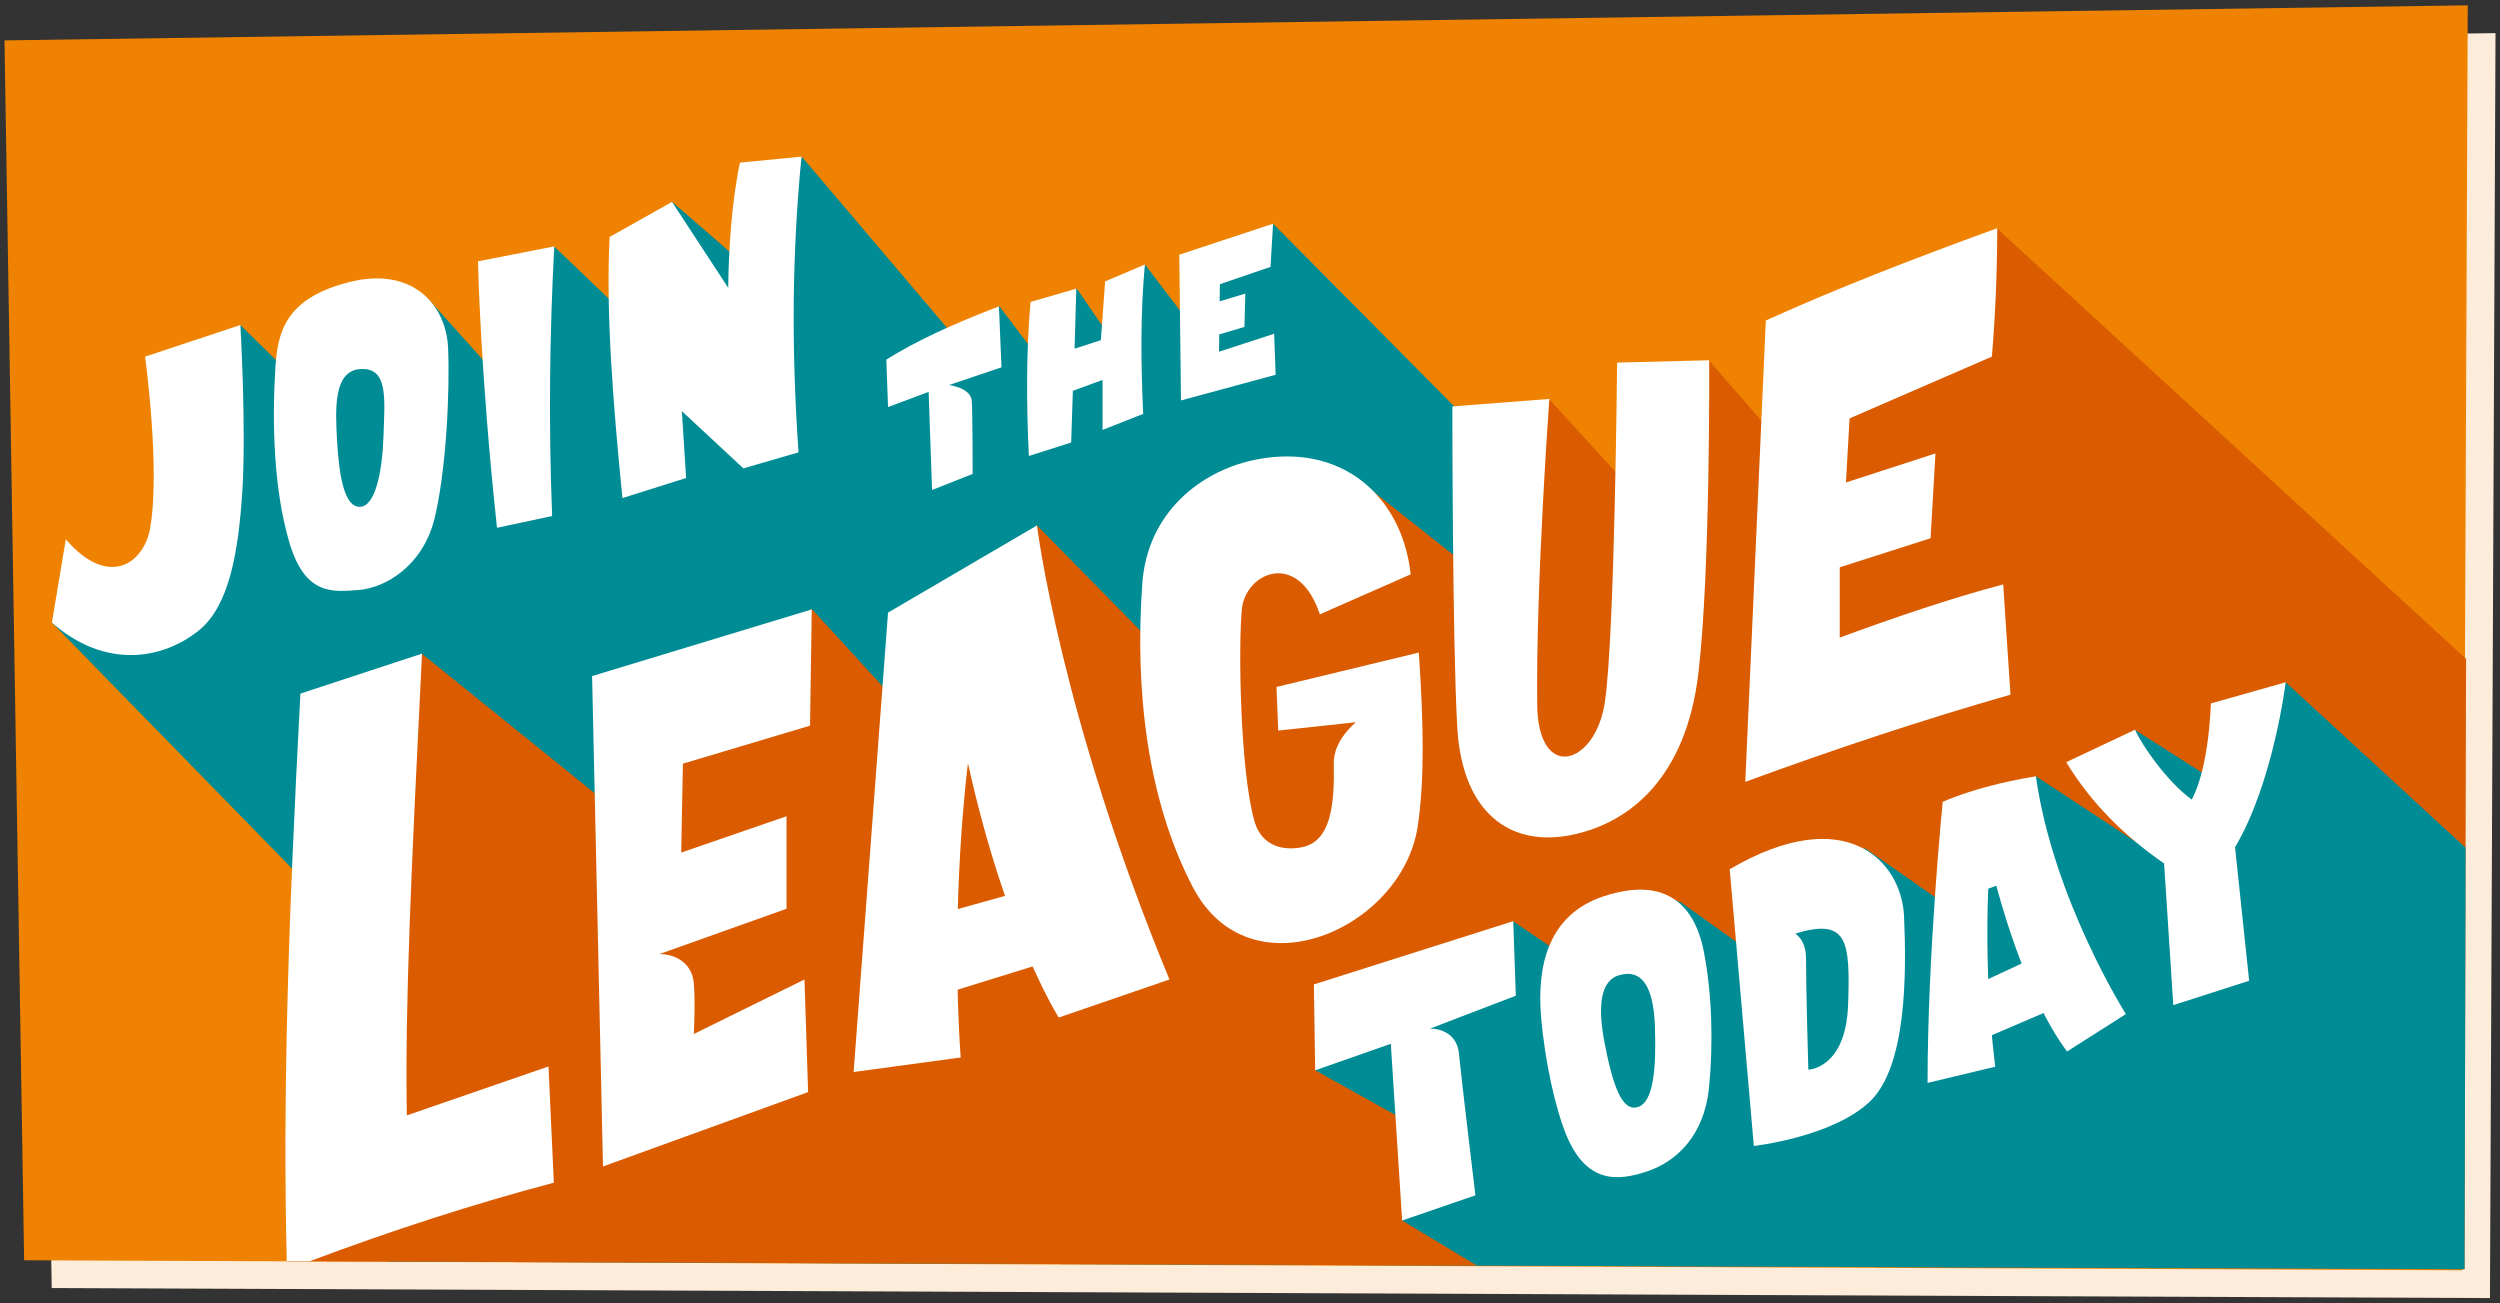 <?xml version="1.0" encoding="utf-8"?>
<!-- Generator: Adobe Illustrator 18.1.1, SVG Export Plug-In . SVG Version: 6.00 Build 0)  -->
<svg version="1.1" id="Layer_1" xmlns="http://www.w3.org/2000/svg" xmlns:xlink="http://www.w3.org/1999/xlink" x="0px" y="0px"
	 width="1170px" height="610px" viewBox="0 0 1170 610" enable-background="new 0 0 1170 610" xml:space="preserve">
<rect x="0" y="0" width="1170" height="610" fill="#333333" stroke="none"/>
<g>
	<polygon fill="#FDECD9" points="1165.3,607.5 24.2,602.8 15.1,31.9 1167.9,15.5 	"/>
	<polygon fill="#EF8200" points="1152.4,594.5 11.3,589.8 2.1,18.9 1154.9,2.5 	"/>
	<g>
		<defs>
			<polygon id="SVGID_1_" points="1153.4,594 11.3,589.8 2.1,18.9 1154.9,2.5 			"/>
		</defs>
		<clipPath id="SVGID_2_">
			<use xlink:href="#SVGID_1_"  overflow="visible"/>
		</clipPath>
		<polygon clip-path="url(#SVGID_2_)" fill="#008C95" points="24.3,291.4 144.9,414.9 182.5,592.5 294.8,627.2 772.8,622.3 
			1029.2,591.5 1026.2,354.9 701.3,237.7 689.4,199.1 595.8,104.7 552.7,145.9 535.9,123.9 522.9,141 517.6,155 503.9,135 
			483.2,163.8 467.7,143.3 446.9,157.8 375.2,73.3 349.9,165.6 347.2,122.8 314.6,94.5 304.6,143.7 293.7,148.2 259.4,115.4 
			230.6,173.5 199.8,139.2 139.2,176.5 133.7,184.4 133.7,173 112.5,152.1 87,249 63.6,277.9 		"/>
		<polygon clip-path="url(#SVGID_2_)" fill="#DB5B00" points="183.3,621.4 134.3,594.3 197.5,306 293.4,383.4 314.8,326.8 
			379.9,285 420.2,329 485.3,245.9 542.5,304.1 601.5,230.4 633.2,222.5 693.3,270.1 725,186.8 766.9,232.7 799.8,168.7 
			833.8,207.8 934.6,106.9 1197.2,347.9 1186.2,560.2 1189,644.4 357.8,687.1 		"/>
		<polygon clip-path="url(#SVGID_2_)" fill="#008C95" points="691.7,592.6 656.2,571.2 661.1,526.3 615.5,500.9 708.2,431.2 
			729.2,445.5 775.1,417.4 787,422.5 816.8,443.8 872.9,397 906.9,420.8 919.6,398.7 952.8,363.3 1005.5,397.9 999.2,341.6 
			1039.5,367.3 1069.7,319.3 1173.2,414.5 1168.9,622.9 		"/>
	</g>
	<path fill="#FFFFFF" d="M112.5,152.1c0,0,2.8,48.3,0.9,78c-1.9,29.7-6.5,53.8-20.4,65c-17.2,13.8-44,18-68.7-3.7l6.5-39
		c20,23.2,36.5,11.2,39.4-4.9c5-27.4-2.3-80.6-2.3-80.6L112.5,152.1z"/>
	<path fill="#FFFFFF" d="M163.5,132c29.3-7.4,45.3,10.4,46.2,30.8s-0.9,57.8-6.4,80.1c-5.6,22.3-23.3,32.3-35.4,33.2
		c-12.1,0.9-25.1,2.8-32.5-22.3c-7.4-25.1-8.1-56.2-6.5-82.1C130,154.9,133.9,139.5,163.5,132z M157.7,205.6
		c1,17.6,3.5,31.8,10.8,31.6c7.3-0.3,10.5-17,11-33.6s2.3-31.4-10.4-30.9C155.9,173.1,157,191.6,157.7,205.6z"/>
	<path fill="#FFFFFF" d="M223.7,122.3c0,0,1,51.7,8.9,124.7l25.8-5.5c-1.7-42.8-1.2-84.8,1-126.2L223.7,122.3z"/>
	<path fill="#FFFFFF" d="M285.3,110.9c-1.8,35.2,1.6,77.9,6,122.2l29.8-9.4l-2-31.3l28.8,26.8l25.8-7.5
		c-3.3-47.9-3.1-92.3,1.4-138.4l-28.8,2.8c-4,18.7-5.3,41.5-5.5,58.6l-26.3-40.2L285.3,110.9z"/>
	<g>
		<path fill="#FFFFFF" d="M140.6,324.6c-6,112.5-8.2,189.9-6.4,265.6c2.6,0,8.7,0.1,10.9,0c38.1-14.3,76.3-26.7,114.1-36.7
			l-2.5-54.4l-66.3,22.9c-0.9-51.6,2-113.1,7.1-216.1L140.6,324.6z"/>
		<path fill="#FFFFFF" d="M277.1,316.4l5.1,229.5l96-34.8l-1.7-52.7l-51.8,25.5c0,0,0.8-14.4,0-23.8c-0.8-9.3-8.5-13.6-16.1-13.6
			l59.5-21.2v-43.3l-49.3,17l0.8-41.6l59.5-17.8l0.8-54.4L277.1,316.4z"/>
		<path fill="#FFFFFF" d="M399.5,501.7l16.1-215l69.7-40.8c0,0,11,89.2,62,212.5l-51.8,17.8c0,0-24.6-38.2-42.5-119
			c0,0-8.5,64.6-3.4,137.7L399.5,501.7z"/>
		<polygon fill="#FFFFFF" points="436.9,428.6 482.8,415.8 491.3,449.8 444.5,464.3 		"/>
		<path fill="#FFFFFF" d="M534.6,273.1c-3.6,50.5,2.5,101.5,23.6,142c26.7,51.3,98.1,19.7,105.3-28.4c3.3-21.8,2.7-49.1,0.5-81.3
			l-66.6,16.1l0.8,20.4l36.4-3.9c0,0-10.6,8.3-10.4,19.3c0.4,19-1.2,36.5-14.9,39.2c-8.3,1.7-18.8-0.2-22.2-12.1
			c-6.8-23.8-7.6-82.4-5.9-99.4s26.3-28,36.5,2.5l42.5-18.7c-3.9-36.3-32.3-62.4-73.9-53.4C561.2,220.9,536.9,240.4,534.6,273.1z"/>
		<path fill="#FFFFFF" d="M679.7,190.2c0,0,0,109.9,2.3,150.2c2.3,40.2,24.9,56.1,53.3,50.4c28.3-5.7,53.8-27.8,59.5-75.4
			c5.7-47.6,5.1-146.8,5.1-146.8l-43.1,1.1c0,0-1.1,127.5-5.7,158.7c-4.3,29.8-31.4,38-31.7,1.1c-0.6-56.7,5.7-142.8,5.7-142.8
			L679.7,190.2z"/>
		<path fill="#FFFFFF" d="M826.4,150l-9.6,215.9c40.9-15,82.2-28.8,124.1-40.8l-3.4-51.6c-24,6.3-52.4,16-76.5,24.9v-32.9l42.5-13.6
			l2.3-39.7l-41.9,13.6l1.7-30l66.6-28.9c1.5-17.9,2.5-38.4,2.5-60.1C895,121.2,858.1,135.6,826.4,150z"/>
	</g>
	<g>
		<path fill="#FFFFFF" d="M414.8,168.3l0.8,22.2l19-7.1l1.6,45.9l19-7.5c0,0,0-27.7-0.4-34.1c-0.4-6.3-10.7-7.5-10.7-7.5l24.6-8.3
			l-1.2-28.5C447,151.2,428.9,159.4,414.8,168.3z"/>
		<path fill="#FFFFFF" d="M482.3,141.3c-2,22.5-2,46.8-0.8,72.1l19.8-6.3l0.8-24.2l13.9-5.1v23.4l19-7.5
			c-1.1-24.8-1.3-46.8,0.8-69.9l-18.6,7.9l-2,27.5l-12.3,4l0.8-28.1L482.3,141.3z"/>
		<polygon fill="#FFFFFF" points="551.9,119.2 552.7,187.4 597,175.4 596.3,156.2 570.5,164.6 570.9,133 594.6,124.9 595.8,104.7 		
			"/>
		<polygon fill="#FFFFFF" points="566.9,142.2 582.8,137.4 582.4,153 566.2,157.8 		"/>
	</g>
	<g>
		<path fill="#FFFFFF" d="M614.9,460.7l0.6,40.2l35.4-12.4l5.3,82.7l34.3-11.8c0,0-6.5-53.8-7.7-66.2s-13.6-11.8-13.6-11.8
			l40.2-15.4l-1.2-34.9L614.9,460.7z"/>
		<path fill="#FFFFFF" d="M721.2,475.5c-1.8-21.9,2.4-47.3,29.5-56.1c27.2-8.9,42.1,2.3,46.7,26c3.8,19.5,4.5,42.8,2.4,63.8
			c-2.2,21.8-14.8,34.3-28.9,39s-28.9,5.9-38.4-18.3C728.1,518.7,723,497.3,721.2,475.5z M750.9,487.9c4,20.7,8.3,32.4,15.6,30.2
			c7.3-2.2,8.7-17.8,8-37.8c-0.7-20-6.9-26.6-16.4-24C748.8,458.7,747.7,471.1,750.9,487.9z"/>
		<path fill="#FFFFFF" d="M891.1,428.9c1.1,25.8,1.5,70.6-16.4,87c-17.8,16.4-53.9,20.4-53.9,20.4l-11.3-129.5
			C863.8,375,890,403,891.1,428.9z M845.2,448.2c0,14.6,1.1,52.4,1.1,52.4s17.5-0.4,18.6-30.2c1.1-30.6-0.4-40.8-24.7-33.5
			C840.1,436.9,845.2,439.8,845.2,448.2z"/>
		<path fill="#FFFFFF" d="M909.2,375.2c0,0-7.1,70.5-7.1,131.6l31.7-7.6c0,0-5.2-36.5-3.3-83.3l3.8-1.4c0,0,12.8,50.7,33.1,77.6
			l27.5-17.5c0,0-34.1-54-42.1-111.3C937.2,365.9,922.5,369.6,909.2,375.2z"/>
		<polygon fill="#FFFFFF" points="927.7,459.5 953.3,447.6 960.8,472.2 928.6,486 		"/>
		<path fill="#FFFFFF" d="M967,356.7l32.2-15.2c2.8,6.6,14.7,24.1,26.5,32.7c0,0,7.6-11.8,9-45l35-9.9c0,0-5.7,46.9-23.7,77.2
			l6.6,62.5l-35.5,11.4l-4.3-66.3C994.4,391.4,978.7,376,967,356.7z"/>
	</g>
</g>
</svg>
